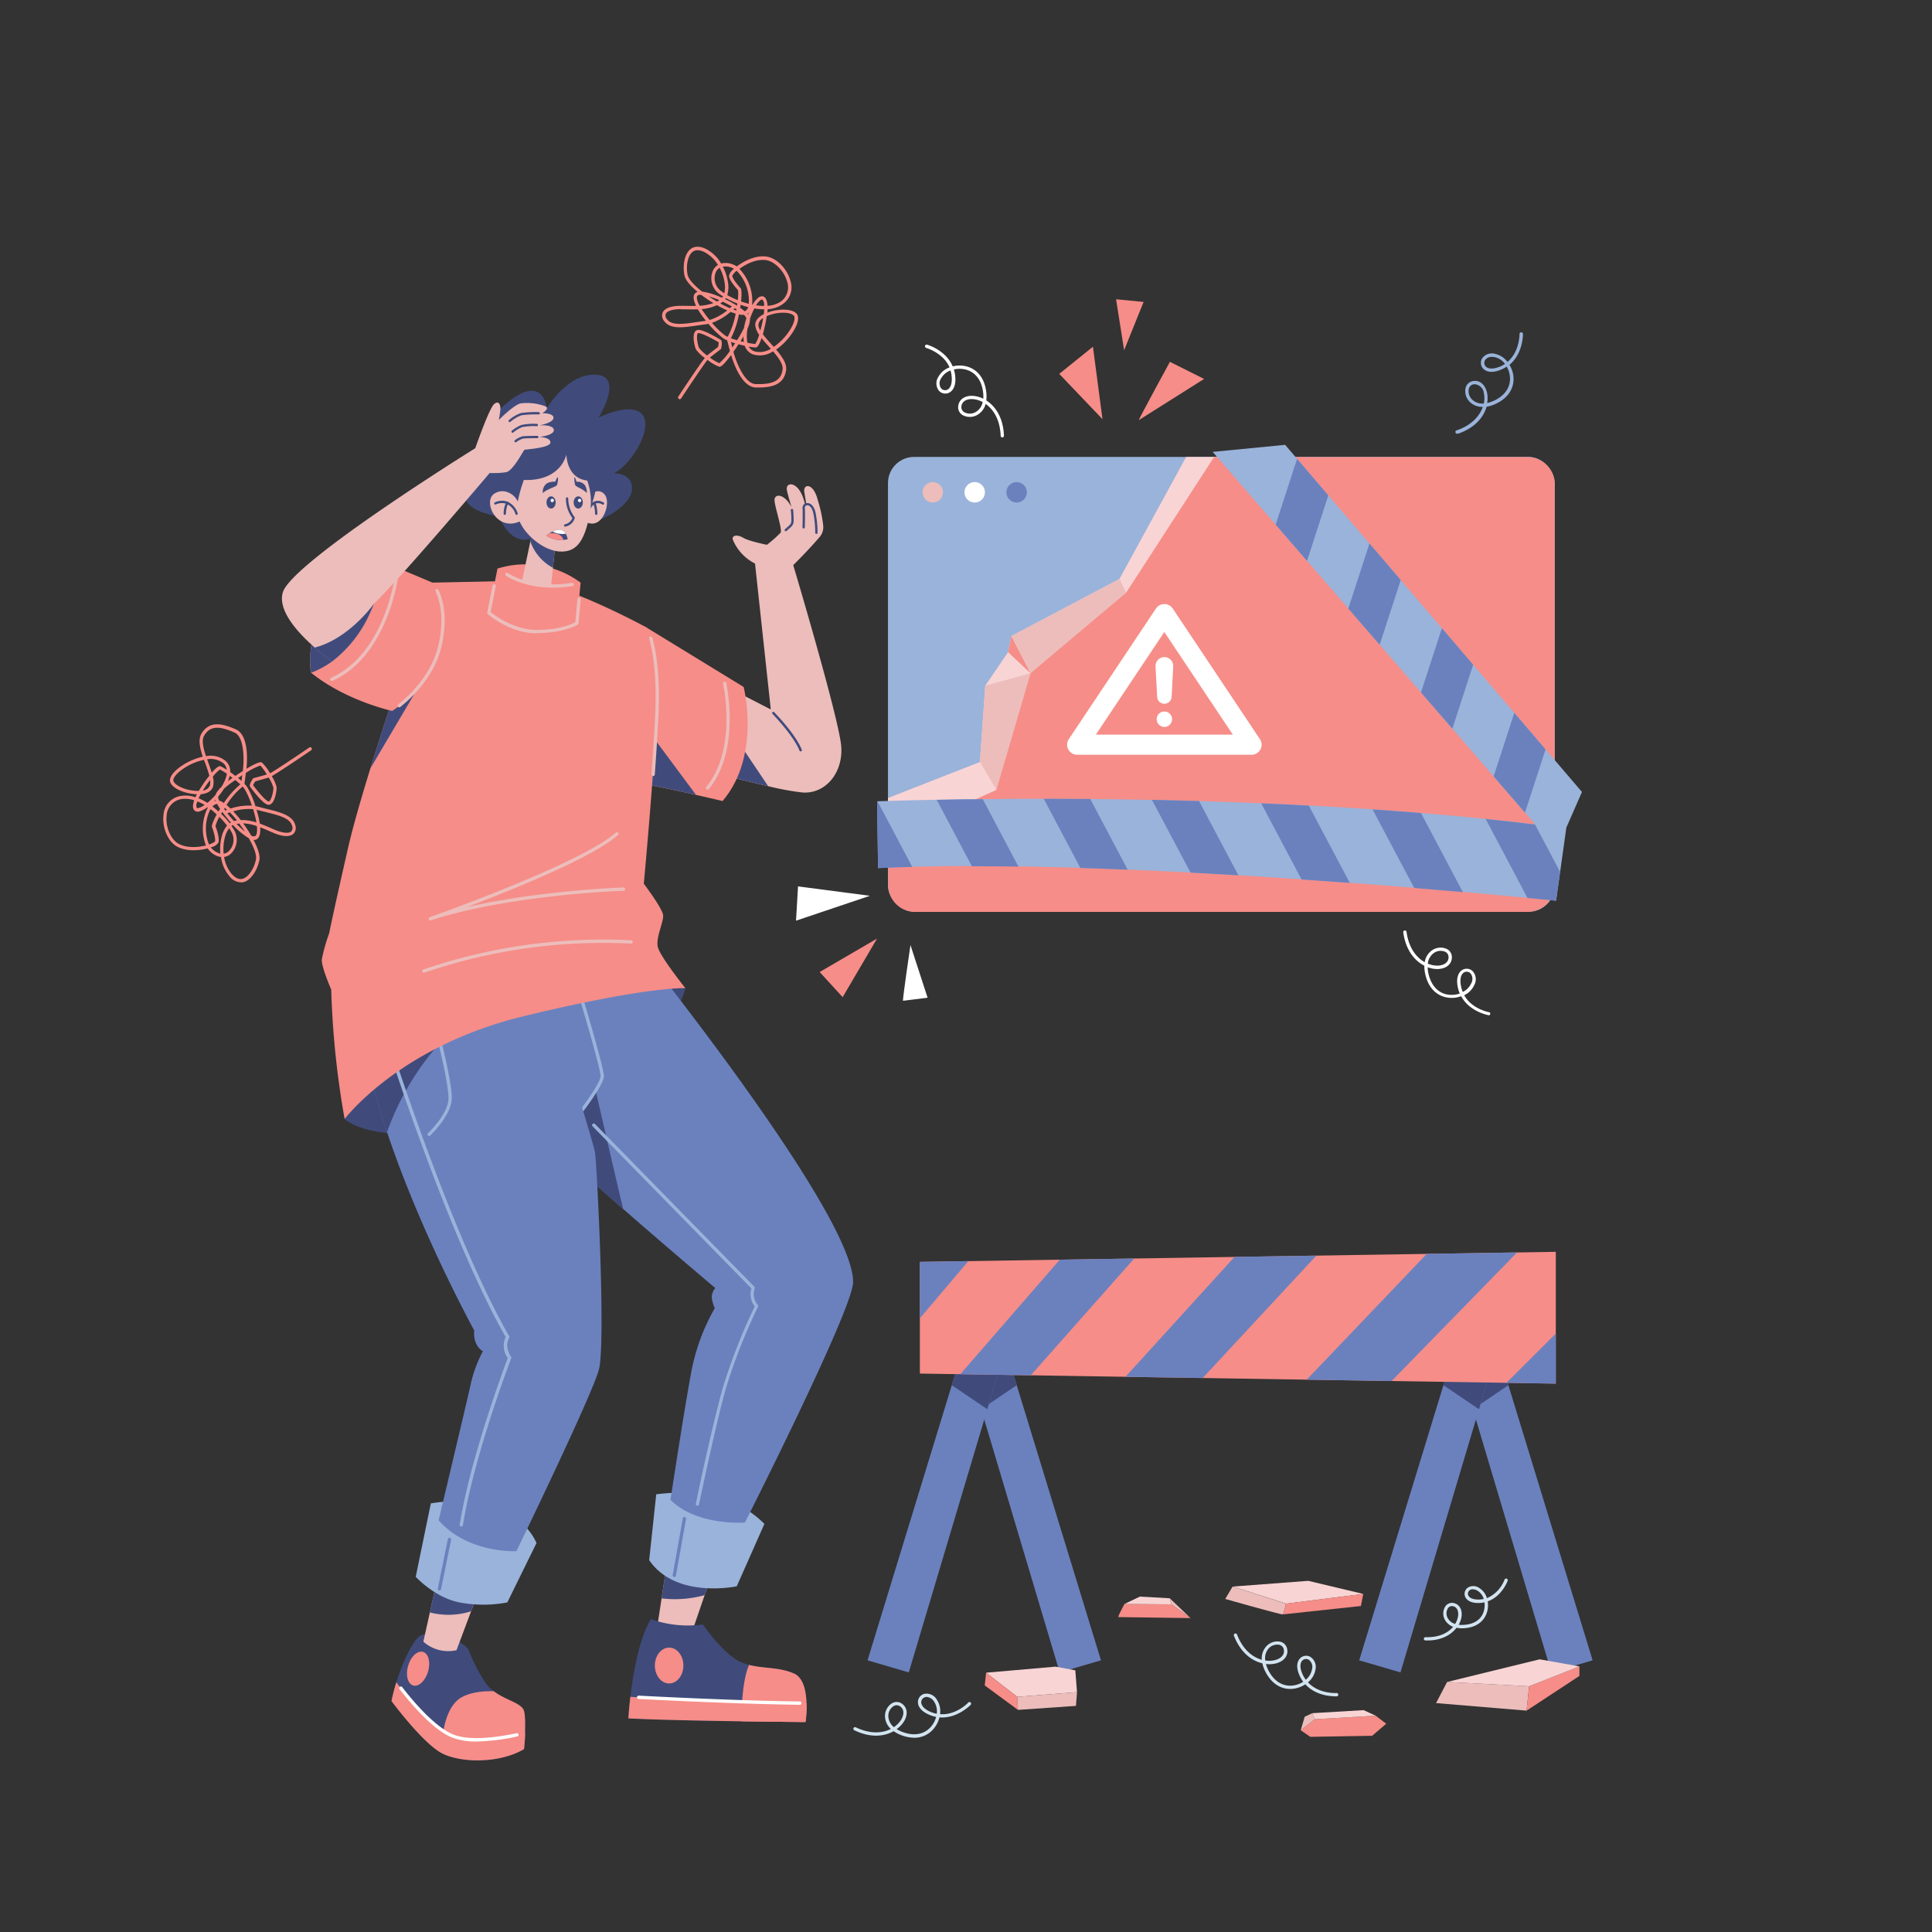 <svg id="PORTAL" xmlns="http://www.w3.org/2000/svg" viewBox="0 0 500 500"><rect x="0" y="0" width="500" height="500" fill="#333333" stroke="none"/><defs><style>.cls-1{fill:#6b81be;}.cls-2{fill:#404b7c;}.cls-3{fill:#f68d88;}.cls-4{fill:#d2e4f0;}.cls-5{fill:#ecbdbb;}.cls-6{fill:#f9d4d4;}.cls-7{fill:#9ab3da;}.cls-8{fill:#fff;}</style></defs><title>Error copy</title><polygon class="cls-1" points="250.56 353.39 253.93 364.71 274.25 432.82 284.93 429.69 263.13 358.49 261.5 353.13 250.56 353.39"/><polygon class="cls-2" points="250.56 353.39 253.93 364.71 263.13 358.49 261.5 353.13 250.56 353.39"/><polygon class="cls-1" points="258.89 353.39 255.52 364.71 235.19 432.82 224.52 429.69 246.32 358.49 247.95 353.13 258.89 353.39"/><polygon class="cls-2" points="258.89 353.39 255.52 364.71 246.32 358.49 247.95 353.13 258.89 353.39"/><polygon class="cls-1" points="377.8 353.39 381.18 364.71 401.5 432.82 412.17 429.69 390.37 358.49 388.74 353.13 377.8 353.39"/><polygon class="cls-2" points="377.8 353.39 381.18 364.71 390.37 358.49 388.74 353.13 377.8 353.39"/><polygon class="cls-1" points="386.13 353.39 382.76 364.71 362.44 432.82 351.76 429.69 373.56 358.49 375.2 353.13 386.13 353.39"/><polygon class="cls-2" points="386.13 353.39 382.76 364.71 373.56 358.49 375.2 353.13 386.13 353.39"/><polygon class="cls-3" points="402.64 358.08 238.06 355.48 238.06 326.57 402.64 323.97 402.64 358.08"/><polygon class="cls-1" points="238.06 326.57 238.06 341.18 250.61 326.37 238.06 326.57"/><polygon class="cls-1" points="274.28 326 248.53 355.64 266.76 355.93 293.55 325.69 274.28 326"/><polygon class="cls-1" points="319.5 325.28 291.27 356.32 311.25 356.64 340.68 324.95 319.5 325.28"/><polygon class="cls-1" points="369.25 324.5 338.17 357.06 360.15 357.41 392.62 324.13 369.25 324.5"/><polygon class="cls-1" points="402.64 345.14 389.85 357.88 402.64 358.08 402.64 345.14"/><path class="cls-4" d="M236.6,449.73a10,10,0,0,1-5.33-1.7c-2.37,1.34-5.9,1.83-10.22-.26a0.43,0.43,0,0,1,.37-0.77c3.83,1.86,7,1.54,9.13.45a4.6,4.6,0,0,1-1.49-2.95,3.91,3.91,0,0,1,1.78-3.7,2.37,2.37,0,0,1,2.65.16c1.35,1,1.54,2.77.47,4.53a7.05,7.05,0,0,1-1.91,2,8.77,8.77,0,0,0,1.78.84c3,1.06,5.68.42,7.34-1.74a6.4,6.4,0,0,0,1.1-2.26,8.66,8.66,0,0,1-1.59-.47c-2.93-1.17-3.16-2.83-3.12-3.49a2.23,2.23,0,0,1,1.63-2,3.09,3.09,0,0,1,3.31,1.58,5.39,5.39,0,0,1,.78,3.67c4.16,0.34,7.27-2.94,7.3-3a0.43,0.43,0,0,1,.63.59s-3.48,3.64-8.08,3.24a7.21,7.21,0,0,1-1.27,2.66A6.42,6.42,0,0,1,236.6,449.73Zm-4.55-8.41a1.61,1.61,0,0,0-.79.22,3,3,0,0,0-1.34,2.87,3.83,3.83,0,0,0,1.41,2.57,6.31,6.31,0,0,0,1.9-1.94c0.65-1.08.93-2.54-.24-3.4A1.56,1.56,0,0,0,232.06,441.32Zm7.77-2.16a1.5,1.5,0,0,0-.4.06,1.37,1.37,0,0,0-1,1.23c-0.05,1,.91,2,2.58,2.65a7.86,7.86,0,0,0,1.43.42,4.52,4.52,0,0,0-.64-3.07A2.55,2.55,0,0,0,239.83,439.16Z"/><path class="cls-4" d="M345.56,439c-1.25,0-5.14-.24-7.74-3.11a7.2,7.2,0,0,1-2.74,1.1c-3.08.54-5.8-1-7.48-4.14a9.18,9.18,0,0,1-.91-2.39c-2.65-.62-5.58-2.65-7.34-7.11a0.43,0.43,0,1,1,.8-0.31c1.56,4,4.09,5.86,6.41,6.51a4.6,4.6,0,0,1,.91-3.18,3.9,3.9,0,0,1,3.81-1.51,2.37,2.37,0,0,1,1.84,1.92c0.33,1.64-.74,3.08-2.72,3.66a7,7,0,0,1-2.78.2,8.76,8.76,0,0,0,.74,1.83c1.49,2.81,3.88,4.16,6.57,3.69a6.39,6.39,0,0,0,2.34-.91,8.77,8.77,0,0,1-.85-1.42c-1.36-2.84-.4-4.22.07-4.69a2.22,2.22,0,0,1,2.57-.38,3.08,3.08,0,0,1,1.36,3.41,5.39,5.39,0,0,1-1.92,3.22c2.85,3.06,7.34,2.76,7.39,2.76a0.43,0.43,0,0,1,.06.86h-0.4ZM338,429.35a1.34,1.34,0,0,0-.94.38c-0.71.69-.67,2.08,0.1,3.7a7.83,7.83,0,0,0,.77,1.28,4.51,4.51,0,0,0,1.61-2.69,2.28,2.28,0,0,0-.9-2.52A1.4,1.4,0,0,0,338,429.35Zm-10.58.38a6.32,6.32,0,0,0,2.71-.14c1.21-.36,2.41-1.24,2.12-2.67a1.51,1.51,0,0,0-1.2-1.25,3,3,0,0,0-2.93,1.2A3.82,3.82,0,0,0,327.45,429.73Z"/><path class="cls-4" d="M369.42,424.55h-0.52a0.43,0.43,0,0,1-.41-0.44,0.42,0.42,0,0,1,.44-0.41c3.52,0.12,5.84-1.14,7.14-2.68a4,4,0,0,1-2.11-1.78,3.39,3.39,0,0,1,.12-3.55,2.07,2.07,0,0,1,2.18-.81c1.42,0.31,2.2,1.66,2,3.43a6,6,0,0,1-.75,2.18,7.55,7.55,0,0,0,1.57,0c2.67-.2,4.51-1.59,5-3.81a5.38,5.38,0,0,0,.1-2,7.47,7.47,0,0,1-1.34.17c-2.71.1-3.48-1.15-3.69-1.69a2,2,0,0,1,.6-2.2,2.68,2.68,0,0,1,3.19.09,4.59,4.59,0,0,1,1.88,2.55,8.49,8.49,0,0,0,4.54-4.75,0.43,0.43,0,1,1,.81.28s-1.44,4-5.15,5.3a6.24,6.24,0,0,1-.1,2.48c-0.64,2.6-2.76,4.23-5.82,4.46a8,8,0,0,1-2.15-.1C375.61,423,373.18,424.55,369.42,424.55Zm6.33-8.89a1.21,1.21,0,0,0-1,.52,2.51,2.51,0,0,0-.06,2.62,3.17,3.17,0,0,0,1.89,1.47,5.27,5.27,0,0,0,.78-2.09c0.13-1-.14-2.23-1.3-2.49A1.5,1.5,0,0,0,375.74,415.66Zm5.4-4.36a1.3,1.3,0,0,0-.85.29,1.09,1.09,0,0,0-.34,1.23c0.29,0.76,1.34,1.18,2.85,1.14a6.7,6.7,0,0,0,1.18-.15,3.75,3.75,0,0,0-1.5-2.06A2.62,2.62,0,0,0,381.14,411.3Z"/><polygon class="cls-5" points="374.51 435.29 395.74 436.4 395.08 442.71 371.65 440.76 374.51 435.29"/><polygon class="cls-3" points="408.75 433.73 395.08 442.71 395.74 436.4 408.75 431.26 408.75 433.73"/><polygon class="cls-6" points="374.51 435.29 398.47 429.43 408.75 431.26 395.74 436.4 374.51 435.29"/><polygon class="cls-3" points="340.27 444.93 336.62 447.79 339.1 449.49 355.11 449.22 358.76 446.1 356.02 444.02 340.27 444.93"/><polygon class="cls-5" points="339.62 443.37 340.27 444.93 336.62 447.79 337.66 444.28 339.62 443.37"/><polygon class="cls-6" points="356.02 444.02 352.9 442.58 339.62 443.37 340.27 444.93 356.02 444.02"/><polygon class="cls-6" points="319.05 410.6 332.85 415.02 352.81 412.51 338.58 409.12 319.05 410.6"/><polygon class="cls-3" points="332.06 417.8 332.85 415.02 352.81 412.51 352.2 415.63 332.06 417.8"/><path class="cls-5" d="M319,410.6l-1.91,3.21s14.76,4.17,14.93,4a23.06,23.06,0,0,0,.78-2.78Z"/><path class="cls-3" d="M291,415.11s-1.82,3.39-1.56,3.39l18.66,0.26-4.95-3.56Z"/><polygon class="cls-6" points="295 413.2 302.73 413.63 303.16 415.2 291.01 415.11 295 413.2"/><polygon class="cls-5" points="308.11 418.76 302.73 413.63 303.16 415.2 308.11 418.76"/><polygon class="cls-6" points="255.2 432.89 263.27 439.14 278.73 437.92 278.29 432.28 273.17 431.33 255.2 432.89"/><polygon class="cls-3" points="254.85 436.19 255.2 432.89 263.27 439.14 263.45 442.52 254.85 436.19"/><polygon class="cls-5" points="278.73 437.92 263.27 439.14 263.45 442.52 278.46 441.48 278.73 437.92"/><rect class="cls-7" x="229.81" y="118.25" width="172.56" height="117.7" rx="6.75" ry="6.75"/><polygon class="cls-6" points="326.81 118.25 306.98 118.25 289.71 149.84 261.76 164.6 260.89 168.77 254.99 177.45 253.6 197.24 229.81 206.56 229.81 217.34 281.2 198.97 326.81 118.25"/><polygon class="cls-3" points="260.89 168.77 266.7 174.24 261.76 164.6 260.89 168.77"/><polygon class="cls-5" points="253.6 197.24 257.85 204.44 266.7 174.24 254.99 177.45 253.6 197.24"/><path class="cls-5" d="M261.76,164.6s4.86,9.37,4.95,9.64,24.74-20.83,24.74-20.83l-1.74-3.56Z"/><polygon class="cls-6" points="257.85 204.44 253.6 197.24 229.81 206.56 229.81 207.19 252.38 200.45 257.85 204.44"/><path class="cls-3" d="M236.84,236h158.5a7,7,0,0,0,7-7V125.28a7,7,0,0,0-7-7H314.2L291.44,153.4,266.7,174.24l-8.85,30.21-28,12.54v11.94A7,7,0,0,0,236.84,236Z"/><polygon class="cls-7" points="332.59 115.12 409.41 204.96 402.9 219.81 313.84 116.95 332.59 115.12"/><polygon class="cls-1" points="335.68 118.74 330.14 135.78 338.26 145.15 343.77 128.2 335.68 118.74"/><polygon class="cls-1" points="354.42 140.65 348.94 157.49 357.06 166.87 362.51 150.11 354.42 140.65"/><polygon class="cls-1" points="373.16 162.57 367.75 179.21 375.87 188.59 381.25 172.03 373.16 162.57"/><polygon class="cls-1" points="391.9 184.49 386.55 200.93 394.67 210.31 399.99 193.95 391.9 184.49"/><path class="cls-7" d="M227,207.38s97.71-3.82,178.34,7l-2.62,18.71s-112-11.54-175.48-8.44Z"/><path class="cls-1" d="M242.42,207l9.1,17.18q5.92,0,12.06.1l-9.24-17.45C249.89,206.85,245.9,206.91,242.42,207Z"/><path class="cls-1" d="M227,207.38l0.24,17.3c2.86-.14,5.81-0.25,8.85-0.33l-9-17H227Z"/><path class="cls-1" d="M270.12,206.73l9.48,17.9q6.1,0.19,12.25.45l-9.69-18.3C278,206.75,274,206.74,270.12,206.73Z"/><path class="cls-1" d="M298.11,207l10,18.83c4.16,0.22,8.3.45,12.38,0.7l-10.18-19.23Q304.06,207.14,298.11,207Z"/><path class="cls-1" d="M326.4,207.9l10.44,19.71c4.28,0.29,8.45.59,12.49,0.89l-10.6-20Q332.5,208.15,326.4,207.9Z"/><path class="cls-1" d="M355.21,209.47L366,229.81c4.52,0.37,8.73.73,12.58,1.06l-10.83-20.46Q361.45,209.9,355.21,209.47Z"/><path class="cls-1" d="M403.75,225.63l-6.49-12.25q-6.34-.77-12.77-1.43l10.82,20.44c4.72,0.45,7.38.73,7.38,0.73Z"/><path class="cls-8" d="M323.92,195.33H278.75a2.6,2.6,0,0,1-2.17-4l22.59-33.85a2.61,2.61,0,0,1,4.33,0l22.59,33.85A2.6,2.6,0,0,1,323.92,195.33Zm-40.31-5.21h35.44l-17.72-26.56Z"/><path class="cls-8" d="M301.34,182.13h0a1.87,1.87,0,0,1-1.87-1.77l-0.42-7.89a2.29,2.29,0,0,1,2.29-2.41h0a2.29,2.29,0,0,1,2.29,2.41l-0.42,7.89A1.87,1.87,0,0,1,301.34,182.13Z"/><circle class="cls-8" cx="301.34" cy="186.13" r="2"/><circle class="cls-5" cx="241.4" cy="127.41" r="2.65"/><circle class="cls-8" cx="252.25" cy="127.41" r="2.65"/><circle class="cls-1" cx="263.1" cy="127.41" r="2.65"/><path class="cls-3" d="M175.91,103.31a0.43,0.43,0,0,1-.36-0.67c0.59-.9,5.4-8.2,6.86-10a9.52,9.52,0,0,1-2.3-2.22c-0.32-.7-1-3.39-0.28-4.52a1.08,1.08,0,0,1,.93-0.52c1.59,0,5.75,2.56,5.79,2.59s0.5,0.34.09,2.19a0.43,0.43,0,0,1-.16.25s-1.77,1.33-2.76,2.14A13.83,13.83,0,0,0,186.16,94a16.89,16.89,0,0,0,2.74-3.18l-0.71-2.74a7.4,7.4,0,0,1-1.06-.57,24.24,24.24,0,0,1-3.79-3.71q-0.39.09-.78,0.14l-2,.28c-3.62.54-7,1.05-8.57-1a2.18,2.18,0,0,1-.46-2.41c0.57-1.12,2.39-1.73,5-1.66h0.33c1.07,0,2.19.05,3.29,0-0.6-1.23-.84-2.31-0.44-3a1.31,1.31,0,0,1,.83-0.61c-1.8-1.5-3.13-3-3.39-4.21-0.45-2-.25-5.48,1.6-6.89,0.74-.57,2.07-1,4.14.08a9.94,9.94,0,0,1,3.74,3.67,5,5,0,0,1,2.69.12,4.8,4.8,0,0,1,1.35.65c1.74-1.32,4.75-2.93,7.61-2.57,2.64,0.32,5.45,3.13,6.28,6.26a5.3,5.3,0,0,1-1.91,6,7.62,7.62,0,0,1-4,1.38c0,0.29,0,.58-0.06.88,2.6-1,6.23-1.13,7.53.23,0.82,0.86.45,2.69-1,4.91a16.45,16.45,0,0,1-4.26,4.43c1.56,1.82,2.83,3.65,2.58,5.35-0.59,4-4.1,4.52-7.81,4.45s-5.83-6.46-6.42-8.38c-0.63.84-1.21,1.53-1.62,2-0.85.92-1.19,1.07-1.5,1a12.18,12.18,0,0,1-3-1.77c-1,1.25-4.51,6.48-6.83,10A0.43,0.43,0,0,1,175.91,103.31ZM189.83,91l0,0.13c0.6,2.28,2.82,8.21,5.76,8.27,3.83,0.09,6.48-.51,6.94-3.71,0.2-1.39-1-3.06-2.47-4.76a6.13,6.13,0,0,1-5.15.8,3.57,3.57,0,0,1-2.18-2.25c-0.52-.11-1.06-0.24-1.62-0.39C190.71,89.77,190.27,90.42,189.83,91Zm-9.06-4.81a0.22,0.22,0,0,0-.21.12c-0.42.65,0,2.88,0.34,3.7A9.61,9.61,0,0,0,183,92c0.83-.69,2.37-1.85,2.82-2.2A5.62,5.62,0,0,0,186,88.6C185.23,88.12,181.87,86.21,180.77,86.21Zm13,3.49a2.6,2.6,0,0,0,1.44,1.23,5.3,5.3,0,0,0,4.28-.65l-0.59-.66c-0.64-.71-1.27-1.41-1.81-2.09-0.45,1.35-1,2.42-1.5,2.42A13.29,13.29,0,0,1,193.8,89.7Zm-4.62-1.21,0.38,1.44,0.74-1.08C189.91,88.75,189.53,88.63,189.18,88.5Zm8.25-2c0.6,0.81,1.38,1.67,2.14,2.52l0.7,0.78a15,15,0,0,0,4.11-4.24c1.32-2,1.49-3.43,1.08-3.85-1-1.05-4.52-1-7,.15-0.17,1.19-.42,2.33-0.61,3.09C197.71,85.49,197.57,86,197.42,86.52Zm-4,2.23a19.28,19.28,0,0,0,2.07.33,9.53,9.53,0,0,0,1-2.4,5.3,5.3,0,0,1-1-2.33c-0.13-1.16.65-2.23,2.2-3,0.05-.43.09-0.85,0.1-1.25h0a15.07,15.07,0,0,1-2.54-.23,18.07,18.07,0,0,0-1.12,2.67,5.93,5.93,0,0,1-.64,2.52,10.27,10.27,0,0,0-.13,3.1A5.73,5.73,0,0,0,193.43,88.75Zm-1.79-.41,0.87,0.21c0-.1,0-0.21,0-0.31a8.62,8.62,0,0,1-.08-1.15C192.15,87.51,191.9,87.93,191.64,88.34Zm-2.5-.78c0.51,0.2,1.07.38,1.64,0.54a28.85,28.85,0,0,0,1.79-3.17,18,18,0,0,1,.63-2.53,2.42,2.42,0,0,0-.66-0.89,2.67,2.67,0,0,1-.81,0l-0.48-.09A21.68,21.68,0,0,1,189.14,87.57Zm-4.88-4a20.91,20.91,0,0,0,3.35,3.25,6.08,6.08,0,0,0,.74.41,19.92,19.92,0,0,0,2.07-6c-0.42-.13-0.86-0.28-1.32-0.46A15.18,15.18,0,0,1,184.26,83.56Zm13.24-1.16a2.14,2.14,0,0,0-1.19,1.86,3.52,3.52,0,0,0,.49,1.32C197.06,84.58,197.31,83.48,197.49,82.4ZM176.19,80c-2,0-3.5.46-3.88,1.2a1.43,1.43,0,0,0,.38,1.5c1.23,1.62,4.4,1.14,7.76.64l2-.29,0.26,0a24.87,24.87,0,0,1-2.12-3c-1.26.06-2.54,0-3.76,0h-0.65Zm5.37-.05a29,29,0,0,0,2.1,2.86,13.7,13.7,0,0,0,4.54-2.48c-0.86-.38-1.76-0.84-2.65-1.35A12,12,0,0,1,181.55,80ZM193.4,81.2l0.17,0.19,0.2-.49A2.19,2.19,0,0,1,193.4,81.2Zm-1.83-1.52a14.47,14.47,0,0,1,1.17.89,1.7,1.7,0,0,0,.87-1.09c-0.65-.17-1.3-0.37-1.93-0.59C191.65,79.16,191.61,79.42,191.57,79.69Zm-1.76.43,0.76,0.25,0.05-.31-0.46-.29Zm-3.41-1.57a27.33,27.33,0,0,0,2.51,1.22l0.49-.45c-0.74-.43-1.54-0.85-2.36-1.23A6.93,6.93,0,0,1,186.4,78.55ZM195.66,79a13.87,13.87,0,0,0,2.09.17c0-.16,0-0.31,0-0.45a1.56,1.56,0,0,0-.48-1.19,0.55,0.55,0,0,0-.45.14A4.77,4.77,0,0,0,195.66,79Zm1.5-2.35a1,1,0,0,1,.48.12c0.65,0.34.92,1.25,1,2.37A6.74,6.74,0,0,0,202.13,78a4.54,4.54,0,0,0,1.59-5.06c-0.73-2.77-3.27-5.35-5.55-5.63-2.47-.3-5.1,1-6.8,2.28a12.08,12.08,0,0,1,3.28,9.28l0.13,0A6.25,6.25,0,0,1,196.29,77,1.5,1.5,0,0,1,197.16,76.69Zm-15.83-.34a1,1,0,0,0-.88.27c-0.28.5,0,1.44,0.62,2.55a12.74,12.74,0,0,0,3.55-.69,35.65,35.65,0,0,1-3.13-2.12h-0.17Zm6.33,1.11a31.21,31.21,0,0,1,3.1,1.7c0-.19.05-0.39,0.08-0.57a24.05,24.05,0,0,1-3-1.42A3.29,3.29,0,0,1,187.66,77.46ZM191.78,78c0.65,0.24,1.33.45,2,.63a11.12,11.12,0,0,0-3.12-8.55,3.79,3.79,0,0,0-1.15,1.29c0,0.67,1.49,2.52,2.13,3.15C191.93,74.81,192,76.19,191.78,78Zm-8.39-1.32c0.69,0.47,1.42.93,2.15,1.36a6.34,6.34,0,0,0,.61-0.37A21.76,21.76,0,0,0,183.39,76.7Zm4.82-.32a23.23,23.23,0,0,0,2.73,1.32,11.18,11.18,0,0,0,.06-2.6c-0.34-.36-2.33-2.54-2.33-3.72a3.11,3.11,0,0,1,1.29-1.8,3.85,3.85,0,0,0-.89-0.39,4.28,4.28,0,0,0-2-.16,12.86,12.86,0,0,1,1.37,4.34A7.12,7.12,0,0,1,188.21,76.38Zm-6.45-.86,0.18,0a18.87,18.87,0,0,1,4.9,1.56,2.39,2.39,0,0,0,.26-0.37,11.83,11.83,0,0,1-1.42-1,5,5,0,0,1-1.09-5.84,3.27,3.27,0,0,1,1.22-1.28,9,9,0,0,0-3.34-3.24c-1.34-.71-2.42-0.76-3.22-0.15-1.38,1.06-1.74,3.95-1.28,6C178.23,72.32,179.74,73.93,181.77,75.51Zm4.49-6.2a2.41,2.41,0,0,0-.9.95,4.11,4.11,0,0,0,.9,4.78,10.55,10.55,0,0,0,1.19.87,6.56,6.56,0,0,0,.13-2.46A12,12,0,0,0,186.25,69.32Z"/><path class="cls-3" d="M62.31,228.35a4,4,0,0,1-3.06-1.74,9.94,9.94,0,0,1-2.06-4.81,5,5,0,0,1-2.44-1.13,4.78,4.78,0,0,1-1-1.11c-2.11.56-5.5,0.9-8-.51-2.32-1.3-3.85-5-3.43-8.18a5.3,5.3,0,0,1,4-4.79,7.63,7.63,0,0,1,4.25.26c0.12-.26.25-0.53,0.39-0.79-2.78-.07-6.19-1.32-6.88-3.07-0.43-1.1.6-2.66,2.77-4.17a16.44,16.44,0,0,1,5.63-2.48c-0.75-2.27-1.23-4.45-.36-5.93,2.09-3.52,5.52-2.63,8.92-1.14s2.94,8.19,2.75,10.19c0.9-.53,1.7-1,2.25-1.22,1.14-.53,1.51-0.54,1.77-0.36a12.19,12.19,0,0,1,2.08,2.76c1.4-.77,6.64-4.28,10.12-6.65a0.43,0.43,0,1,1,.48.71c-0.89.61-8.12,5.53-10.17,6.68a9.51,9.51,0,0,1,1.28,2.92c0,0.77-.36,3.52-1.46,4.28a1.08,1.08,0,0,1-1.06.12c-1.49-.61-4.35-4.56-4.37-4.6s-0.34-.5.74-2.06a0.43,0.43,0,0,1,.24-0.17s2.15-.56,3.36-0.93a13.83,13.83,0,0,0-1.67-2.31,16.93,16.93,0,0,0-3.74,1.9l-0.38,2.81a7.37,7.37,0,0,1,.76.93,24.27,24.27,0,0,1,2.09,4.87q0.39,0.07.77,0.17l1.94,0.49c3.55,0.87,6.9,1.7,7.56,4.15a2.18,2.18,0,0,1-.49,2.4c-1,.82-2.86.69-5.24-0.35l-0.31-.13c-1-.43-2-0.88-3-1.26,0.09,1.36-.1,2.46-0.74,3a1.3,1.3,0,0,1-1,.25c1.1,2.08,1.75,4,1.54,5.18-0.35,2-1.85,5.16-4.1,5.76A2.86,2.86,0,0,1,62.31,228.35ZM58,221.79a9,9,0,0,0,1.86,4.27c1,1.17,2,1.63,2.92,1.37,1.68-.45,3.11-3,3.47-5.08,0.2-1.14-.59-3.21-1.87-5.44l-0.16-.09a18.86,18.86,0,0,1-3.94-3.31,2.47,2.47,0,0,0-.38.24,11.89,11.89,0,0,1,.92,1.5,5,5,0,0,1-1.21,5.81A3.27,3.27,0,0,1,58,221.79Zm1.28-7.41a6.57,6.57,0,0,0-1.05,2.23,12,12,0,0,0-.35,4.33,2.42,2.42,0,0,0,1.19-.54,4.11,4.11,0,0,0,1-4.76A10.57,10.57,0,0,0,59.33,214.37Zm-4.73,4.91a3.86,3.86,0,0,0,.68.71,4.31,4.31,0,0,0,1.8.91,12.84,12.84,0,0,1,.38-4.54,7.11,7.11,0,0,1,1.35-2.71,23.28,23.28,0,0,0-2-2.26,11.19,11.19,0,0,0-1,2.38c0.18,0.46,1.19,3.24.74,4.33A3.11,3.11,0,0,1,54.6,219.28Zm-6.67-12.56a5.65,5.65,0,0,0-1.39.17A4.54,4.54,0,0,0,43.14,211c-0.38,2.84,1,6.19,3,7.32,2.17,1.22,5.11,1,7.16.48a12.08,12.08,0,0,1,.5-9.83l-0.11-.07A6.24,6.24,0,0,1,51.57,210a1.23,1.23,0,0,1-1.31-.33c-0.47-.56-0.37-1.5,0-2.56A7.66,7.66,0,0,0,47.93,206.73Zm6.57,2.71a11.12,11.12,0,0,0-.37,9.09,3.79,3.79,0,0,0,1.55-.75c0.25-.62-0.43-2.9-0.77-3.73-0.15-.35.34-1.64,1.21-3.26C55.61,210.31,55.07,209.86,54.5,209.43ZM65,216.23a1.19,1.19,0,0,0,1.07.15c0.45-.36.54-1.33,0.4-2.59a12.74,12.74,0,0,0-3.55-.71A35.68,35.68,0,0,1,65,216.23Zm2.24-3.08c1.19,0.42,2.36.94,3.48,1.43l0.3,0.13c2,0.86,3.67,1.06,4.33.49a1.43,1.43,0,0,0,.22-1.53c-0.52-2-3.64-2.73-6.93-3.54-0.66-.16-1.32-0.32-2-0.5l-0.26-.06A24.86,24.86,0,0,1,67.25,213.15Zm-6,.08a21.87,21.87,0,0,0,2.17,2c-0.46-.7-1-1.4-1.47-2.08A6.41,6.41,0,0,0,61.21,213.23Zm-4-2.61a24.06,24.06,0,0,1,2.22,2.45l0.3-.2a31.19,31.19,0,0,1-2.23-2.75Zm5.47,1.6a12.52,12.52,0,0,1,3.66.63,29,29,0,0,0-.86-3.44,13.65,13.65,0,0,0-5.15.57c0.65,0.68,1.3,1.44,1.94,2.26h0.4Zm-3.86-1.73c0.52,0.68,1.11,1.37,1.72,2a6.9,6.9,0,0,1,.76-0.18,27.25,27.25,0,0,0-1.86-2.08ZM55,208.73c0.54,0.41,1.06.84,1.56,1.28l0.4-.68a14.47,14.47,0,0,1-.75-1.27A1.7,1.7,0,0,0,55,208.73Zm3,0.6,0.31,0.44,0.46-.18-0.61-.52Zm0.63-1c0.34,0.28.69,0.59,1,.93a15.13,15.13,0,0,1,5.55-.76,21,21,0,0,0-1.86-4.28,6,6,0,0,0-.53-0.66A19.93,19.93,0,0,0,58.6,208.35Zm-7.55-.94c-0.05.15-.1,0.29-0.14,0.43a1.57,1.57,0,0,0,0,1.28,0.55,0.55,0,0,0,.47,0,4.77,4.77,0,0,0,1.55-.8A13.79,13.79,0,0,0,51.06,207.41Zm5.7-.16a2.71,2.71,0,0,1,.75.32l0.41,0.26A21.68,21.68,0,0,1,62.2,203c-0.4-.38-0.85-0.76-1.31-1.13A28.84,28.84,0,0,0,58,204.08a18,18,0,0,1-1.54,2.1A2.42,2.42,0,0,0,56.75,207.25Zm-5.37-.63a15,15,0,0,1,2.27,1.18,18.12,18.12,0,0,0,2.05-2,5.93,5.93,0,0,1,1.55-2.09,10.26,10.26,0,0,0,1.3-2.82,5.69,5.69,0,0,0,.13-0.63,19.39,19.39,0,0,0-1.79-1.09A9.51,9.51,0,0,0,55.08,201a5.3,5.3,0,0,1,.07,2.55c-0.33,1.12-1.45,1.82-3.19,2C51.74,205.88,51.55,206.26,51.38,206.62ZM65.5,203.2c0.53,0.74,2.89,3.77,3.92,4.19a0.22,0.22,0,0,0,.24,0c0.64-.45,1.12-2.65,1.09-3.55a9.61,9.61,0,0,0-1.22-2.62c-1,.32-2.89.81-3.45,1A5.62,5.62,0,0,0,65.5,203.2ZM55.76,207l-0.37.38a2.18,2.18,0,0,1,.45-0.14Zm-3-10.35A15,15,0,0,0,47.35,199c-2,1.39-2.68,2.6-2.46,3.15,0.53,1.35,3.8,2.61,6.56,2.53,0.61-1,1.27-2,1.73-2.63,0.31-.42.63-0.85,1-1.27-0.25-1-.64-2.07-1-3.15Zm1.59,5.25c-0.63.82-1.28,1.75-1.85,2.67a2.14,2.14,0,0,0,1.81-1.26A3.52,3.52,0,0,0,54.36,201.88Zm5.09-1.12q0,0.15-.07.31a8.77,8.77,0,0,1-.36,1.09c0.37-.29.77-0.58,1.16-0.87Zm2.17,0.56c0.31,0.25.61,0.51,0.89,0.76l0.2-1.48Zm-2.05-1.53c0.44,0.3.89,0.63,1.35,1,0.65-.45,1.31-0.88,1.94-1.27l0-.13c0.31-2.34.51-8.66-2.18-9.84-3.51-1.53-6.18-2-7.83.79-0.72,1.21-.24,3.21.47,5.34a6.14,6.14,0,0,1,5.07,1.22A3.57,3.57,0,0,1,59.58,199.8Zm-5.95-3.29,0.3,0.84c0.32,0.9.64,1.79,0.88,2.62,0.93-1.08,1.82-1.86,2.3-1.67a13.27,13.27,0,0,1,1.59.92,2.6,2.6,0,0,0-.86-1.69A5.28,5.28,0,0,0,53.63,196.5Z"/><path class="cls-8" d="M259.4,113.21a0.43,0.43,0,0,1-.43-0.41c-0.16-4.26-1.92-6.88-3.89-8.27a4.6,4.6,0,0,1-1.91,2.7,3.91,3.91,0,0,1-4.1.17A2.37,2.37,0,0,1,248,105c0.24-1.66,1.72-2.66,3.78-2.55a7,7,0,0,1,2.69.74,8.72,8.72,0,0,0-.09-2c-0.48-3.15-2.29-5.21-5-5.66a6.41,6.41,0,0,0-2.51.09,8.74,8.74,0,0,1,.33,1.63c0.34,3.13-1,4.12-1.62,4.4a2.22,2.22,0,0,1-2.55-.49,3.08,3.08,0,0,1-.16-3.67,5.39,5.39,0,0,1,2.87-2.41c-1.67-3.82-6-5-6.06-5.05a0.43,0.43,0,0,1,.22-0.83c0.06,0,4.85,1.35,6.66,5.62a7.21,7.21,0,0,1,2.95-.13c3.08,0.52,5.15,2.84,5.68,6.38a9.21,9.21,0,0,1,.06,2.56c2.29,1.46,4.39,4.35,4.57,9.14a0.43,0.43,0,0,1-.41.44h0Zm-7.93-9.93c-1.2,0-2.45.47-2.65,1.82a1.51,1.51,0,0,0,.72,1.57,3,3,0,0,0,3.17-.16,3.83,3.83,0,0,0,1.61-2.45,6.29,6.29,0,0,0-2.6-.77h-0.24ZM246,95.87a4.51,4.51,0,0,0-2.41,2,2.28,2.28,0,0,0,0,2.68,1.37,1.37,0,0,0,1.56.31c0.9-.42,1.32-1.74,1.13-3.53A7.84,7.84,0,0,0,246,95.87Z"/><path class="cls-7" d="M377.09,112.23a0.43,0.43,0,0,1-.14-0.84c4-1.37,6-3.8,6.81-6.09a4.61,4.61,0,0,1-3.13-1.06,3.91,3.91,0,0,1-1.33-3.88,2.37,2.37,0,0,1,2-1.75c1.65-.25,3,0.89,3.52,2.9a7.08,7.08,0,0,1,.06,2.79,8.78,8.78,0,0,0,1.86-.65c2.88-1.36,4.34-3.68,4-6.39a6.39,6.39,0,0,0-.8-2.38,8.72,8.72,0,0,1-1.46.78c-2.91,1.22-4.24.2-4.68-.3a2.22,2.22,0,0,1-.25-2.58A3.08,3.08,0,0,1,387,91.6a5.39,5.39,0,0,1,3.13,2.07c3.2-2.69,3.12-7.19,3.12-7.25A0.43,0.43,0,0,1,393.7,86a0.45,0.45,0,0,1,.44.42c0,0.06.09,5-3.49,8a7.21,7.21,0,0,1,1,2.79c0.38,3.1-1.25,5.75-4.49,7.27a9.2,9.2,0,0,1-2.43.79c-0.75,2.62-2.92,5.45-7.46,7Zm4.67-12.78-0.32,0a1.51,1.51,0,0,0-1.3,1.14,3,3,0,0,0,1.06,3,3.83,3.83,0,0,0,2.81.84,6.29,6.29,0,0,0,0-2.72A2.57,2.57,0,0,0,381.76,99.45Zm4.35-7.09a2,2,0,0,0-1.79.86,1.37,1.37,0,0,0,.15,1.58c0.66,0.74,2,.77,3.7.08a7.89,7.89,0,0,0,1.32-.7,4.51,4.51,0,0,0-2.61-1.74A4,4,0,0,0,386.11,92.36Z"/><path class="cls-8" d="M385.4,262.75h-0.07c-0.06,0-5-.86-7.18-4.93a7.12,7.12,0,0,1-2.92.42c-3.11-.21-5.41-2.31-6.29-5.78a9.22,9.22,0,0,1-.32-2.54c-2.43-1.23-4.8-3.89-5.46-8.64a0.43,0.43,0,0,1,.37-0.48,0.44,0.44,0,0,1,.48.37c0.58,4.22,2.59,6.65,4.7,7.84a4.6,4.6,0,0,1,1.63-2.87,3.91,3.91,0,0,1,4.06-.57,2.37,2.37,0,0,1,1.34,2.3c-0.07,1.67-1.45,2.81-3.51,2.91a7,7,0,0,1-2.75-.46,8.76,8.76,0,0,0,.29,2c0.79,3.09,2.8,5,5.52,5.14a6.44,6.44,0,0,0,2.49-.33,8.7,8.7,0,0,1-.49-1.58c-0.65-3.08.6-4.2,1.17-4.54a2.23,2.23,0,0,1,2.58.24,3.08,3.08,0,0,1,.52,3.63,5.39,5.39,0,0,1-2.62,2.68c2,3.65,6.48,4.41,6.53,4.42A0.43,0.43,0,0,1,385.4,262.75Zm-5.83-11.28a1.34,1.34,0,0,0-.68.19c-0.86.51-1.14,1.86-.77,3.62a7.94,7.94,0,0,0,.44,1.43,4.52,4.52,0,0,0,2.2-2.24,2.28,2.28,0,0,0-.28-2.66A1.39,1.39,0,0,0,379.58,251.48Zm-10.05-2.08a6.19,6.19,0,0,0,2.67.51c1.26-.06,2.63-0.64,2.69-2.09a1.51,1.51,0,0,0-.87-1.49,3,3,0,0,0-3.14.48A3.83,3.83,0,0,0,369.52,249.39Z"/><polygon class="cls-8" points="206.01 238.27 206.53 229.4 225.13 231.83 206.01 238.27"/><polygon class="cls-3" points="212.13 251.56 226.98 242.9 218.08 258.06 212.13 251.56"/><path class="cls-8" d="M233.7,259c-0.15-.38,1.93-14.42,1.93-14.42l4.43,13.63Z"/><polygon class="cls-3" points="285.32 108.48 274.13 96.76 282.85 89.73 285.32 108.48"/><path class="cls-3" d="M294.7,108.74c0.13-.52,8.07-15.1,8.07-15.1l8.85,4.43Z"/><polygon class="cls-3" points="290.92 90.64 288.84 77.45 295.96 78.14 290.92 90.64"/><path class="cls-2" d="M89.19,289.6s9.33,9.54,46.7-1.22c36.8-10.59,41.49-32.64,41.49-32.64s-21-5.56-51.73,4.34S89.19,289.6,89.19,289.6Z"/><polygon class="cls-5" points="184.76 405.82 182.36 412.82 178.6 423.79 169.83 422.75 171.22 413.66 172.52 405.13 184.76 405.82"/><path class="cls-2" d="M184.76,405.82l-2.4,7a28.87,28.87,0,0,1-11.15.84l1.3-8.53Z"/><path class="cls-2" d="M208.46,445.66s-7.45-.05-16.58-0.19c-10.34-.15-22.88-0.4-29.25-0.76,0,0,.12-2.28.51-5.57,0.69-5.86,2.2-15,5.31-20.12a28.45,28.45,0,0,0,13.45,1.39s5.3,7.73,9.81,9.73a14.55,14.55,0,0,0,2.15.74c3.8,1,7.62.52,11.57,2.21,2.53,1.08,3.21,4.66,3.29,7.72A28.39,28.39,0,0,1,208.46,445.66Z"/><ellipse class="cls-3" cx="173.17" cy="431.04" rx="3.69" ry="4.64"/><path class="cls-3" d="M208.46,445.66s-7.45-.05-16.58-0.19c0-1,0-2.87.17-5.06,0.22-3.22.71-7.07,1.81-9.54,3.8,1,7.62.52,11.57,2.21,2.53,1.08,3.21,4.66,3.29,7.72A28.39,28.39,0,0,1,208.46,445.66Z"/><path class="cls-3" d="M208.46,445.66s-7.45-.05-16.58-0.19c-10.34-.15-22.88-0.4-29.25-0.76,0,0,.12-2.28.51-5.57,3.83,0.21,15.76.84,28.91,1.27,5.51,0.18,11.24.32,16.68,0.39A28.39,28.39,0,0,1,208.46,445.66Z"/><path class="cls-8" d="M207,441.2h0c-4.44-.06-9.33-0.18-15-0.36-10.45-.34-20.31-0.82-26.74-1.15a0.43,0.43,0,0,1-.41-0.45,0.45,0.45,0,0,1,.45-0.41c6.42,0.34,16.28.81,26.72,1.15,5.61,0.18,10.5.3,14.94,0.36A0.43,0.43,0,0,1,207,441.2Z"/><path class="cls-7" d="M169.83,386.73s8.72-1.3,16,.65a27.61,27.61,0,0,1,12,7l-7.16,16.15s-15.75,3.39-22.66-6.77Z"/><path class="cls-1" d="M174.52,408.12h-0.08a0.43,0.43,0,0,1-.35-0.5L176.7,393a0.43,0.43,0,1,1,.84.15l-2.6,14.58A0.43,0.43,0,0,1,174.52,408.12Z"/><path class="cls-1" d="M220.79,331.78c0,6.95-28,62.24-28,62.24s-12.36,1-19.27-5.86c0,0,3.26-21.48,5.21-32.15a53.12,53.12,0,0,1,6.25-17.45,10.17,10.17,0,0,1-.78-2.73,3.74,3.74,0,0,1,.92-2.48s-11.75-9.9-23.78-20.41c-6.52-5.71-13.11-11.59-18-16.19-2.07-2-3.83-3.7-5.12-5.07-9.9-10.54-15.5-27.21-14.85-40s19.93-32.68,40.5-8.46C163.84,243.24,220.79,313.72,220.79,331.78Z"/><path class="cls-2" d="M161.29,312.94c-6.52-5.71-13.11-11.59-18-16.19a2.84,2.84,0,0,1,.39-0.56c5.21-6.25,10.42-14.23,10.42-14.23S158.95,303.19,161.29,312.94Z"/><path class="cls-7" d="M180.51,389.67h-0.09a0.43,0.43,0,0,1-.33-0.51c0-.2,4.2-20.27,7-30.06a147.71,147.71,0,0,1,8.24-21,5.1,5.1,0,0,1-.86-4.64l-41.13-42a0.43,0.43,0,0,1,.61-0.6L195.22,333a0.43,0.43,0,0,1,.09.47,4.24,4.24,0,0,0,.8,4.24,0.43,0.43,0,0,1,.06.47,148.26,148.26,0,0,0-8.31,21.11c-2.74,9.77-6.9,29.8-6.94,30A0.43,0.43,0,0,1,180.51,389.67Z"/><path class="cls-2" d="M135.87,448.52c0,0.89-.05,1.73-0.09,2.43-0.07,1-.15,1.71-0.15,1.71-6.25,3.71-16.08,3.65-21.09,1.17s-13.22-13.6-13.22-13.6a47.3,47.3,0,0,1,1.25-4.86c1.7-5.42,4.23-10.61,6.07-12,5.47-2.54,12,2.47,12.62,3.58a43.06,43.06,0,0,0,4.24,8.33,9.94,9.94,0,0,0,2.27,2.39c3.09,2.34,7,3,7.75,4.91C136,443.69,135.91,446.75,135.87,448.52Z"/><ellipse class="cls-3" cx="108.2" cy="431.82" rx="4.53" ry="2.69" transform="translate(-336.61 414.04) rotate(-73.64)"/><path class="cls-3" d="M135.87,448.52c0,0.89-.05,1.73-0.09,2.43-2.3.33-9.24,1.26-13.1,1a19.33,19.33,0,0,1-8.06-2.41,11.52,11.52,0,0,1,.14-1.52c0.29-2.05,1.41-6.84,4.57-8.68,2.55-1.49,6-1.72,8.46-1.65,3.09,2.34,7,3,7.75,4.91C136,443.69,135.91,446.75,135.87,448.52Z"/><path class="cls-3" d="M135.87,448.52c0,0.89-.05,1.73-0.09,2.43-0.07,1-.15,1.71-0.15,1.71-6.25,3.71-16.08,3.65-21.09,1.17s-13.22-13.6-13.22-13.6a47.3,47.3,0,0,1,1.25-4.86c1.4,1.91,6.9,9.2,12.18,12.66a14,14,0,0,0,2.47,1.32C122.6,451.48,132.29,449.41,135.87,448.52Z"/><path class="cls-8" d="M123.36,450.7a17.5,17.5,0,0,1-6.3-1,14.31,14.31,0,0,1-2.55-1.36c-4.33-2.84-8.81-8.22-11.1-11.18a0.43,0.43,0,0,1,.68-0.53c2.25,2.92,6.66,8.22,10.89,11a13.44,13.44,0,0,0,2.39,1.28c4.47,1.78,12.15.54,16.33-.36a0.43,0.43,0,0,1,.18.84A53,53,0,0,1,123.36,450.7Z"/><path class="cls-5" d="M124,411.47L121.92,417l-3.78,10.07a9.68,9.68,0,0,1-8.58-2.21l1.69-7.56,1.82-8.2Z"/><path class="cls-2" d="M113.06,409.12L124,411.47,121.92,417a19.41,19.41,0,0,1-10.68.3Z"/><path class="cls-7" d="M111.5,389.07l-3.91,19s4.82,5.34,11.33,6.64a33.4,33.4,0,0,0,12.37,0l7.55-15.36S133.77,385.55,111.5,389.07Z"/><path class="cls-1" d="M113.72,411.63h-0.09a0.43,0.43,0,0,1-.33-0.51l2.6-12.76a0.43,0.43,0,1,1,.84.17l-2.6,12.76A0.43,0.43,0,0,1,113.72,411.63Z"/><path class="cls-7" d="M147.57,291.72a0.43,0.43,0,0,1-.33-0.7c3.29-4.05,8.19-10.73,8.19-12.53,0-2-5.33-20-8.14-29.21a0.43,0.43,0,0,1,.82-0.25c0.33,1.09,8.18,26.83,8.18,29.46s-7.53,12-8.39,13.07A0.43,0.43,0,0,1,147.57,291.72Z"/><path class="cls-1" d="M155,354.44c-1.82,6.77-21.35,47-21.35,47s-12.5.7-20.13-8c0,0,6.77-28.48,8.16-34.55a33.19,33.19,0,0,1,3.3-9.2s-2.6-1.22-2.26-5.39c0,0-13.86-25.22-22.53-51.27a149.74,149.74,0,0,1-5.77-22.34,36.31,36.31,0,0,1-.51-6c-0.05-27.66,32.49-41.21,42.87-23.27,0,0,16.67,53.64,17.19,56.77S156.81,347.67,155,354.44Z"/><path class="cls-2" d="M123.92,261.13c-15.13,10.42-21.72,26-23.75,31.88a149.74,149.74,0,0,1-5.77-22.34,36.31,36.31,0,0,1-.51-6C109.18,256.2,138.34,251.2,123.92,261.13Z"/><path class="cls-7" d="M119.4,395.06h-0.07a0.43,0.43,0,0,1-.36-0.49c2.78-17.35,11.52-40.68,12.44-43.11a5.32,5.32,0,0,1-.54-5.43c-15.6-27.39-31.87-79.21-32-79.73a0.43,0.43,0,1,1,.82-0.26c0.16,0.52,16.49,52.53,32.08,79.77a0.43,0.43,0,0,1,0,.46c-0.06.08-1.36,2.07,0.52,4.9a0.43,0.43,0,0,1,0,.39c-0.1.25-9.57,25-12.48,43.14A0.43,0.43,0,0,1,119.4,395.06Z"/><path class="cls-7" d="M111.07,294a0.43,0.43,0,0,1-.29-0.74s4.75-4.46,5.25-8.42-4.28-21.53-4.33-21.71a0.43,0.43,0,1,1,.83-0.23c0.2,0.73,4.88,17.84,4.35,22s-5.31,8.75-5.52,8.94A0.43,0.43,0,0,1,111.07,294Z"/><path class="cls-5" d="M207.72,205.1a69.07,69.07,0,0,1-8.92-1.64c-7.62-1.73-16.6-4.23-16.6-4.23l5.17-12.78,3-7.53,9.11,4.69-4.08-37.76a12.15,12.15,0,0,1-5.71-6.1c-0.45-1.22,1.09-1.5,2.64-.58s6.16,1.82,6.16,1.82a35,35,0,0,0,3.52-3.12c0.52-.74-1.4-6.37-1.56-8.28s2.46-2,4.42,1.67c-0.08-.25-0.74-2.27-1.21-4.32-0.55-2.43,3.22-2.62,4.6,3.26l0.64,2.12c0-.36-0.42-3.08-0.73-4.86-0.41-2.41,2.34-2.53,3.44,1.86a34.65,34.65,0,0,1,1.44,6.74,3.88,3.88,0,0,1-.89,2.86c-2.89,3.43-6.87,7.33-6.87,7.33s12.05,40.35,12.44,47.12S213.58,205.48,207.72,205.1Z"/><path class="cls-2" d="M198.8,203.46c-7.62-1.73-16.6-4.23-16.6-4.23l5.17-12.78Z"/><path class="cls-2" d="M203.36,137.49a0.3,0.3,0,0,1-.2-0.53l1.12-1a1.54,1.54,0,0,0,.52-1.16c0-.65,0-1.66-0.14-2.77a0.3,0.3,0,0,1,.6-0.06c0.11,1.13.14,2.16,0.14,2.83a2.14,2.14,0,0,1-.72,1.61l-1.12,1A0.3,0.3,0,0,1,203.36,137.49Z"/><path class="cls-2" d="M207.2,194.46a0.3,0.3,0,0,1-.28-0.19c-1.65-4.06-7-9.48-7-9.54a0.3,0.3,0,1,1,.43-0.42c0.22,0.23,5.47,5.56,7.16,9.73a0.3,0.3,0,0,1-.17.39Z"/><path class="cls-5" d="M208,136.48s0.1-4,0-5.08,2.21-1.92,2.86,1.73a26.58,26.58,0,0,1,.42,4.75Z"/><path class="cls-2" d="M211.27,138.18h0a0.3,0.3,0,0,1-.29-0.31,26.52,26.52,0,0,0-.42-4.69c-0.34-1.9-1.13-2.48-1.71-2.41a0.61,0.61,0,0,0-.56.6c0.1,1.11,0,4.95,0,5.11a0.32,0.32,0,0,1-.31.29,0.3,0.3,0,0,1-.29-0.31s0.1-4,0-5a1.2,1.2,0,0,1,1.08-1.25c0.87-.12,2,0.58,2.38,2.9a26.58,26.58,0,0,1,.43,4.81A0.3,0.3,0,0,1,211.27,138.18Z"/><path class="cls-3" d="M187,207.31s-2.92-.7-6.9-1.6c-5.42-1.22-12.8-2.8-17.45-3.48-8.08-1.17-17.44-13.67-13.29-27.85,0.1-.35.21-0.71,0.32-1,4.95-14.8,17.6-11,17.6-11l25.18,15.41S197,195.59,187,207.31Z"/><path class="cls-2" d="M180.12,205.7c-5.42-1.22-12.8-2.8-17.45-3.48-8.08-1.17-17.44-13.67-13.29-27.85,0.1-.35.21-0.71,0.32-1,4.3,1.58,8.67,3.07,8.67,3.07Z"/><path class="cls-5" d="M183.11,204.35a0.43,0.43,0,0,1-.33-0.7c8.1-9.87,4.38-26.55,4.34-26.71a0.43,0.43,0,0,1,.84-0.19c0,0.17,3.86,17.25-4.51,27.45A0.43,0.43,0,0,1,183.11,204.35Z"/><path class="cls-3" d="M177.38,255.74s-9.9-.52-42,7.29S89.19,289.6,89.19,289.6a227.19,227.19,0,0,1-3.47-33.51s-2.6-5.9-2.43-7.81a44.52,44.52,0,0,1,1.91-6.77s0.52-2.95,4.86-22c1.17-5.15,3.29-12.52,5.76-20.54,2.8-9.06,6.05-19,8.9-27.43,4-11.78,7.1-20.76,7.1-20.76l25.58-.52c11.25,1.93,29.91,12.12,29.91,12.12s3.48,6.08,2.6,23.27-3.29,43.05-3.29,43.05,4.85,6.43,5,8.16-1.91,5.73-1.39,8.17S177.38,255.74,177.38,255.74Z"/><path class="cls-2" d="M113.15,169.57L95.82,198.92c2.8-9.06,6.05-19,8.9-27.43Z"/><path class="cls-5" d="M169,200.85h0a0.43,0.43,0,0,1-.4-0.46c0.42-5.7.73-10.68,0.94-14.8,0.53-10.51-.55-16.86-1.55-20.33a0.43,0.43,0,0,1,.83-0.24c1,3.54,2.12,10,1.58,20.61-0.21,4.13-.53,9.12-0.94,14.82A0.43,0.43,0,0,1,169,200.85Z"/><path class="cls-5" d="M109.68,251.75a0.43,0.43,0,0,1-.14-0.84,143.82,143.82,0,0,1,53.82-7.57,0.43,0.43,0,0,1,.39.47,0.42,0.42,0,0,1-.47.39,143,143,0,0,0-53.46,7.53Z"/><path class="cls-5" d="M111.37,238.2a0.43,0.43,0,0,1-.14-0.83c0.39-.14,39.21-13.87,48.16-21.92a0.43,0.43,0,0,1,.57.64c-6.37,5.73-26.89,14-39.1,18.66,19-4.36,40.25-5.07,40.5-5.08a0.43,0.43,0,0,1,0,.86c-0.29,0-29.34,1-49.88,7.66Z"/><path class="cls-3" d="M128.75,147.15l-2.28,11.46s5.66,4.95,12.63,4.88,10.16-2.15,10.16-2.15l1-10.55A24,24,0,0,0,128.75,147.15Z"/><path class="cls-5" d="M139,163.92c-7,0-12.54-4.78-12.77-5a0.43,0.43,0,0,1-.14-0.41l1.39-7a0.43,0.43,0,0,1,.84.17l-1.34,6.72c1,0.83,6.14,4.68,12.16,4.62,5.85-.06,9-1.57,9.75-2l0.55-6a0.42,0.42,0,0,1,.47-0.39,0.43,0.43,0,0,1,.39.47l-0.57,6.21a0.43,0.43,0,0,1-.19.32c-0.13.09-3.38,2.15-10.39,2.22H139Z"/><path class="cls-5" d="M143.79,140.21l-0.69,6.73-0.48,4.71a25.28,25.28,0,0,1-7.54-1.22l2.18-10.32,0.46-2.15Z"/><path class="cls-2" d="M143.79,140.21l-0.69,6.73a12.26,12.26,0,0,1-5.84-6.83l0.46-2.15Z"/><path class="cls-5" d="M143.19,152.08h-0.57a25.7,25.7,0,0,1-7.67-1.24,16.86,16.86,0,0,1-4-1.82,0.43,0.43,0,0,1,.48-0.71,16.41,16.41,0,0,0,3.82,1.72,24.85,24.85,0,0,0,7.42,1.2,28.81,28.81,0,0,0,5.34-.4,0.43,0.43,0,1,1,.14.85A30,30,0,0,1,143.19,152.08Z"/><path class="cls-2" d="M139.1,138.56s-5.9,4.6-10-4.95c0,0-8.51-1-8.77-5.29s4.08-4.69,4.08-4.69a19,19,0,0,1,6.51-19.1c9.72-8.25,10.59,1.13,10.59,1.13s5.38-9.11,12.76-8.68,0.61,11.11.61,11.11,8.59-4.25,11.37-.78-2.6,12.67-7.38,15.19c0,0,4.86-.17,4.69,4.08s-8,8.85-13.28,9.2C150.3,135.78,145.27,145.33,139.1,138.56Z"/><path class="cls-5" d="M151.53,131c0.25-1.79,1.2-3.32,2.5-3.75a2.18,2.18,0,0,1,2.27.53c2.25,2-.53,10.35-5.28,6.9Z"/><path class="cls-2" d="M152,133.26h-0.08a0.3,0.3,0,0,1-.21-0.37c0.5-1.74,1.26-2.8,2.27-3.16a2.64,2.64,0,0,1,2.24.33,0.3,0.3,0,0,1-.35.49,2.06,2.06,0,0,0-1.7-.25c-0.81.29-1.45,1.22-1.89,2.75A0.3,0.3,0,0,1,152,133.26Z"/><path class="cls-2" d="M154.29,133.26h0A0.3,0.3,0,0,1,154,133a8.4,8.4,0,0,0-.45-2.71,0.3,0.3,0,0,1,.56-0.22,8.86,8.86,0,0,1,.49,2.94A0.3,0.3,0,0,1,154.29,133.26Z"/><path class="cls-5" d="M133.33,118.25c-1.59,8.85-.13,15.1,2.08,18.4s7.38,7.2,11.85,5.82,5.52-8.42,6.51-18.79C155.08,110,135.29,107.4,133.33,118.25Z"/><path class="cls-2" d="M133.7,131.55a35.07,35.07,0,0,1,1.89-7.36s8.72,0.91,11-6.51c0,0,0,6.08,5.38,6.68a16.36,16.36,0,0,1,.9,6.92s3.2-7.9,1.25-14.74-15.3-9.5-20.44-3.06S130.84,129.75,133.7,131.55Z"/><path class="cls-5" d="M134.38,131a4.69,4.69,0,0,0-3.4-3.75,3.77,3.77,0,0,0-3.08.53c-3.06,2,.72,10.35,7.16,6.9Z"/><path class="cls-2" d="M133.7,133.26a0.3,0.3,0,0,1-.28-0.19,4.3,4.3,0,0,0-2.32-2.68,3.76,3.76,0,0,0-2.77.16,0.3,0.3,0,0,1-.28-0.53,4.31,4.31,0,0,1,3.25-.2,4.86,4.86,0,0,1,2.67,3,0.3,0.3,0,0,1-.17.39Z"/><path class="cls-2" d="M130.64,133.26a0.3,0.3,0,0,1-.3-0.29,6.82,6.82,0,0,1,.67-3,0.3,0.3,0,1,1,.53.28,6.31,6.31,0,0,0-.6,2.67,0.3,0.3,0,0,1-.29.31h0Z"/><path class="cls-2" d="M146.28,136.29a0.3,0.3,0,0,1-.09-0.59,2.64,2.64,0,0,0,1.94-1.63,8.45,8.45,0,0,1-1.67-5.07,0.29,0.29,0,0,1,.31-0.29,0.3,0.3,0,0,1,.29.31,7.9,7.9,0,0,0,1.62,4.77,0.3,0.3,0,0,1,.07.24,3.06,3.06,0,0,1-2.39,2.24h-0.09Z"/><ellipse class="cls-2" cx="142.62" cy="130.03" rx="1.19" ry="1.58"/><circle class="cls-8" cx="142.92" cy="129.52" r="0.43"/><path class="cls-2" d="M146.91,139.56a5.85,5.85,0,0,1-1.07.16,6.79,6.79,0,0,1-4.44-1.09,7.9,7.9,0,0,1,.79-0.6,8.63,8.63,0,0,1,.78-0.46h0c1.14-.58,2.6-0.91,3.44.56A4.62,4.62,0,0,1,146.91,139.56Z"/><path class="cls-8" d="M146.42,138.13a5.79,5.79,0,0,1-3.44-.56C144.12,137,145.59,136.66,146.42,138.13Z"/><path class="cls-3" d="M145.84,139.72a6.79,6.79,0,0,1-4.44-1.09,7.9,7.9,0,0,1,.79-0.6C143.4,137.88,145.25,138,145.84,139.72Z"/><ellipse class="cls-2" cx="149.65" cy="130.03" rx="1.19" ry="1.58"/><circle class="cls-8" cx="149.99" cy="129.52" r="0.43"/><path class="cls-2" d="M144.42,123.8a6.29,6.29,0,0,1-.27,1.72c-0.23.49-2.42,0.95-3.68,2.08a2.87,2.87,0,0,1,.61-2.08c0.78-1,2.61-.85,2.61-0.85S144.42,122.83,144.42,123.8Z"/><path class="cls-2" d="M148.63,123.8a7.54,7.54,0,0,0,.22,1.72c0.19,0.49,2,.95,3,2.08a3.35,3.35,0,0,0-.5-2.08,2.61,2.61,0,0,0-2.15-.85S148.63,122.83,148.63,123.8Z"/><path class="cls-3" d="M114,166.68c-2.33,10.94-12.5,17.31-12.5,17.31s-12-2.6-21-9.9c0,0-1.49-6.44,2.73-15.62a22.32,22.32,0,0,1,16.42-12.88l12.17,5.15S116.32,155.75,114,166.68Z"/><path class="cls-5" d="M103.35,183.06a0.43,0.43,0,0,1-.27-0.77c3.2-2.54,8.82-8,10.47-15.7,1.42-6.59.34-11-.82-13.52a0.43,0.43,0,1,1,.78-0.36c1.21,2.65,2.34,7.23.88,14.05-1.71,8-7.48,13.58-10.78,16.19A0.43,0.43,0,0,1,103.35,183.06Z"/><path class="cls-2" d="M99.66,145.59a48.39,48.39,0,0,1-2.92,10.7c-0.24.59-.49,1.2-0.76,1.8l-0.06.15a32.08,32.08,0,0,1-10,12.95,23.21,23.21,0,0,1-5.39,2.92,20.29,20.29,0,0,1,.1-7.21,33,33,0,0,1,2.62-8.42A22.32,22.32,0,0,1,99.66,145.59Z"/><path class="cls-5" d="M85.85,176.23a0.43,0.43,0,0,1-.17-0.82c13.94-6.21,16.52-26.28,16.54-26.48a0.43,0.43,0,0,1,.85.1c0,0.21-2.67,20.76-17,27.16A0.43,0.43,0,0,1,85.85,176.23Z"/><path class="cls-5" d="M139.58,113.08s3,0.08,2.86,1.48-6.51,1.73-6.73,1.86-2.93,5.47-4.75,5.79a22.57,22.57,0,0,1-4.23.2s-23.75,28.05-30,33.87l0,0c-0.06.16-.23,0.67-0.74,1.77l-0.06.15a32.08,32.08,0,0,1-10,12.95c-1.05-.77-2.71-2-4.51-3.59l-0.77-.7c-4.2-3.81-8.7-9.11-7.48-13.49C75.3,145.59,123,116,123,116s3.56-10.26,4.86-11.4,1.69,0.31,1.65,1.3a25.91,25.91,0,0,1-.43,2.81c0.23-.24,3.95-4,5.72-4.32a13.41,13.41,0,0,1,6.39.78c1.17,0.6-.86,1.77-0.86,1.77s3-.08,2.91,1.22-3.6,1.91-3.6,1.91,3.55-.25,3.69,1.18S139.58,113.08,139.58,113.08Z"/><path class="cls-2" d="M96.72,156.32c-0.06.16-.23,0.67-0.74,1.77l-0.06.15a32.08,32.08,0,0,1-10,12.95c-1.05-.77-2.71-2-4.51-3.59C90.1,165.38,96.32,156.86,96.72,156.32Z"/><path class="cls-2" d="M131.92,109.24a0.3,0.3,0,0,1-.2-0.53,9.78,9.78,0,0,1,3.11-1.82,26.67,26.67,0,0,1,4.6-.23,0.3,0.3,0,0,1,.29.31,0.29,0.29,0,0,1-.31.29,27,27,0,0,0-4.45.21,9.38,9.38,0,0,0-2.86,1.69A0.3,0.3,0,0,1,131.92,109.24Z"/><path class="cls-2" d="M132.66,112a0.3,0.3,0,0,1-.19-0.53,9.53,9.53,0,0,1,2.47-1.49,15.57,15.57,0,0,1,4-.28,0.3,0.3,0,0,1,.29.31,0.31,0.31,0,0,1-.31.29,15.45,15.45,0,0,0-3.8.24,9.1,9.1,0,0,0-2.28,1.38A0.3,0.3,0,0,1,132.66,112Z"/><path class="cls-2" d="M133.44,114.47a0.3,0.3,0,0,1-.19-0.54,5.86,5.86,0,0,1,1.93-1c0.75-.13,3.74-0.13,3.87-0.13a0.3,0.3,0,0,1,0,.6c-1.06,0-3.2,0-3.77.13a5.21,5.21,0,0,0-1.67.9A0.3,0.3,0,0,1,133.44,114.47Z"/></svg>